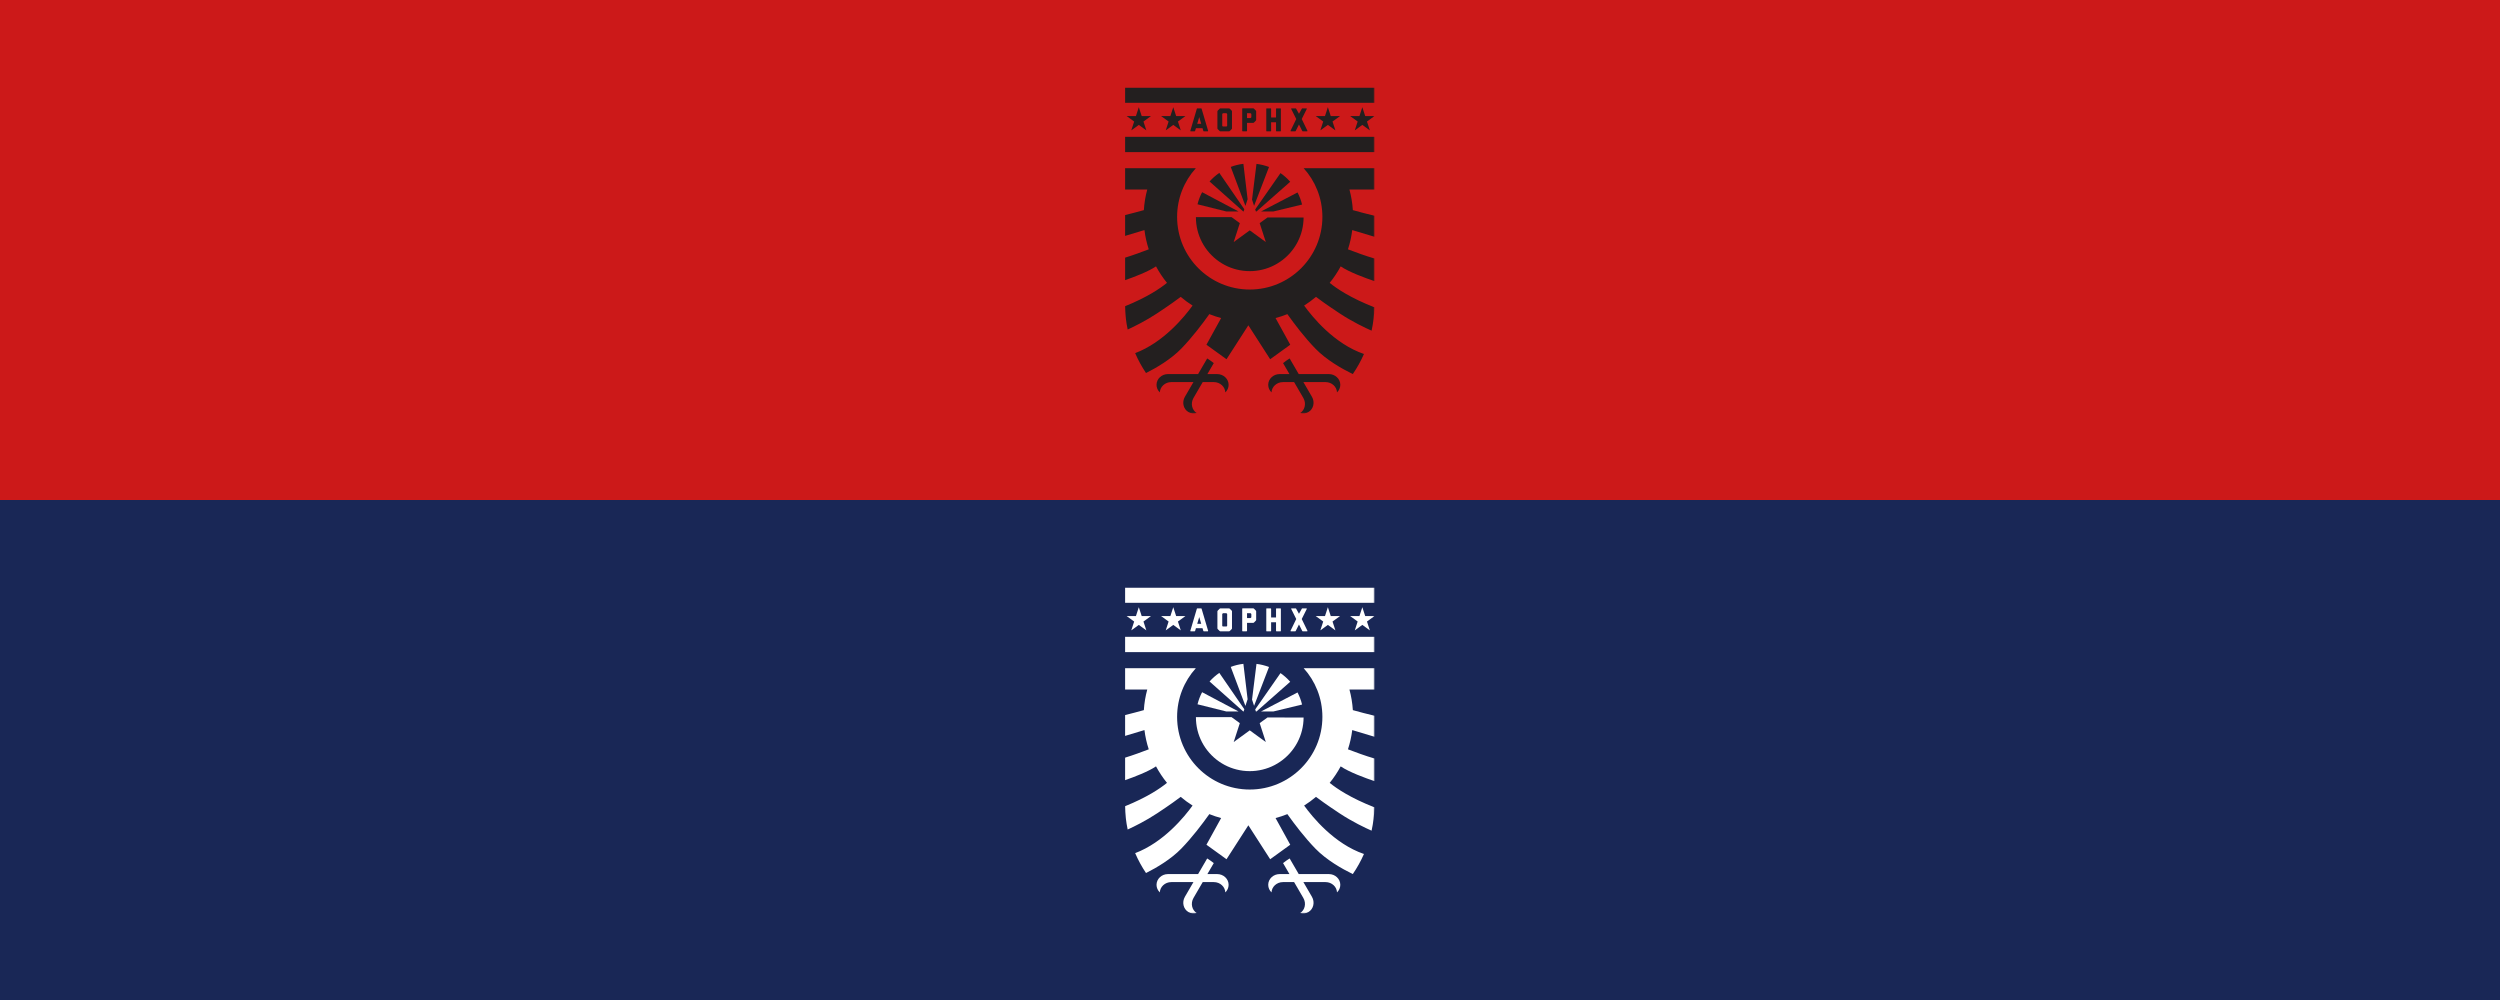 <?xml version="1.0" encoding="UTF-8" standalone="no"?>
<svg width="2000px" height="800px" viewBox="0 0 2000 800" version="1.1" xmlns="http://www.w3.org/2000/svg" xmlns:xlink="http://www.w3.org/1999/xlink" style="background: #57646D;">
    <rect x="0" y="0" width="2000" height="800" fill="#808080" stroke="none"/>
    <!-- Generator: Sketch 39.1 (31720) - http://www.bohemiancoding.com/sketch -->
    <title>Artboard</title>
    <desc>Created with Sketch.</desc>
    <defs>
        <polygon id="path-1" points="0 260.769 199.604 260.769 199.604 0 0 0"></polygon>
        <polygon id="path-3" points="0 260.769 199.604 260.769 199.604 0 0 0"></polygon>
    </defs>
    <g id="Page-1" stroke="none" stroke-width="1" fill="none" fill-rule="evenodd">
        <g id="Artboard">
            <rect id="Rectangle-Copy" fill="#192756" x="0" y="400" width="2000" height="400"></rect>
            <rect id="Rectangle-Copy-2" fill="#CC1919" x="0" y="0" width="2000" height="400"></rect>
            <g id="Page-1" transform="translate(900, 470)">
                <path d="M90.81,99.165 L80.98,99.165 L58.016,93.434 C58.852,90.03 60.087,86.782 61.689,83.76 L90.81,99.165 L90.81,99.165 Z" id="Fill-1" fill="#FFFFFF"></path>
                <path d="M142.881,104.03 C142.852,107.576 142.413,111.008 141.59,114.299 C140.753,117.703 139.491,120.937 137.888,123.959 C136.257,127.065 134.242,129.93 131.93,132.526 C129.617,135.108 126.994,137.42 124.115,139.377 C121.306,141.32 118.228,142.937 114.98,144.157 C111.774,145.363 108.384,146.2 104.851,146.611 C103.207,146.81 101.505,146.909 99.803,146.909 C97.987,146.909 96.2,146.795 94.455,146.583 C90.966,146.143 87.604,145.292 84.441,144.086 C81.164,142.838 78.072,141.193 75.25,139.222 C72.37,137.221 69.76,134.895 67.462,132.271 C65.179,129.689 63.207,126.824 61.604,123.746 C60.03,120.725 58.781,117.476 57.959,114.086 C57.164,110.81 56.739,107.377 56.739,103.845 L56.739,103.689 L85.278,103.732 L91.859,108.512 L86.952,123.632 L99.803,114.285 L112.652,123.632 L107.746,108.512 L114.001,103.973 L142.881,104.03 Z" id="Fill-3" fill="#FFFFFF"></path>
                <path d="M95.462,97.406 L94.895,99.164 L94.583,99.164 L67.646,75.193 C69.958,72.597 72.583,70.285 75.448,68.313 L95.462,97.406 Z" id="Fill-5" fill="#FFFFFF"></path>
                <path d="M98.086,89.363 L98.086,89.377 L96.327,94.753 L84.597,63.533 C87.803,62.313 91.178,61.477 94.71,61.065 L98.086,89.363 Z" id="Fill-7" fill="#FFFFFF"></path>
                <path d="M115.207,63.604 L103.264,94.682 L101.633,89.689 L105.192,61.108 C108.681,61.533 112.044,62.384 115.207,63.604" id="Fill-9" fill="#FFFFFF"></path>
                <path d="M132.172,75.42 L105.206,99.164 L104.711,99.164 L104.172,97.519 L124.399,68.484 C127.264,70.469 129.874,72.81 132.172,75.42" id="Fill-11" fill="#FFFFFF"></path>
                <path d="M141.66,93.632 L118.767,99.164 L108.825,99.164 L138.029,83.958 C139.604,86.994 140.838,90.242 141.66,93.632" id="Fill-13" fill="#FFFFFF"></path>
                <mask id="mask-2" fill="white">
                    <use xlink:href="#path-1"></use>
                </mask>
                <g id="Clip-16"></g>
                <polygon id="Fill-15" fill="#FFFFFF" mask="url(#mask-2)" points="0 51.695 199.604 51.695 199.604 39.455 0 39.455"></polygon>
                <polygon id="Fill-17" fill="#FFFFFF" mask="url(#mask-2)" points="0 12.24 199.604 12.24 199.604 4.03144815e-14 0 4.03144815e-14"></polygon>
                <path d="M60.968,29.03 L59.391,23.643 L57.788,29.03 L60.968,29.03 Z M61.31,17.098 C62.185,20.043 63.053,22.976 63.911,25.903 C64.769,28.829 65.637,31.764 66.513,34.707 C66.548,34.795 66.517,34.877 66.42,34.956 C66.324,35.034 66.225,35.074 66.118,35.074 L63.123,35.074 C63.018,35.074 62.921,35.034 62.833,34.956 C62.745,34.877 62.684,34.795 62.65,34.707 L62.019,32.578 L56.737,32.578 L56.106,34.707 C56.07,34.795 56.009,34.877 55.921,34.956 C55.835,35.034 55.738,35.074 55.633,35.074 L52.636,35.074 C52.532,35.074 52.43,35.034 52.335,34.956 C52.239,34.877 52.208,34.795 52.243,34.707 L57.446,17.098 L57.446,17.073 C57.551,16.827 57.674,16.705 57.813,16.705 L58.971,16.705 L59.785,16.705 L60.941,16.705 C61.098,16.705 61.222,16.827 61.31,17.073 L61.31,17.098 Z" id="Fill-18" fill="#FFFFFF" mask="url(#mask-2)"></path>
                <path d="M78.47,20.568 C78.4,20.568 78.348,20.595 78.312,20.648 L77.866,21.066 C77.813,21.118 77.788,21.171 77.788,21.223 L77.788,21.276 L77.788,30.635 C77.788,30.687 77.813,30.748 77.866,30.818 L78.233,31.185 L81.283,31.185 L81.65,30.818 C81.703,30.765 81.73,30.704 81.73,30.635 L81.73,21.276 L81.73,21.223 C81.73,21.171 81.703,21.118 81.65,21.066 L81.23,20.648 C81.178,20.595 81.115,20.568 81.046,20.568 L78.47,20.568 Z M85.592,32.63 C85.592,32.718 85.583,32.798 85.565,32.867 C85.548,32.937 85.527,33.008 85.501,33.077 C85.474,33.148 85.416,33.226 85.33,33.314 L83.832,34.785 C83.691,34.926 83.542,35.013 83.385,35.048 C83.315,35.066 83.244,35.074 83.175,35.074 L76.368,35.074 C76.28,35.074 76.2,35.066 76.131,35.048 C75.973,35.013 75.825,34.926 75.684,34.785 L74.213,33.314 C74.073,33.174 73.985,33.025 73.949,32.867 C73.932,32.798 73.924,32.718 73.924,32.63 L73.924,19.15 C73.924,19.079 73.932,19.009 73.949,18.938 C73.985,18.764 74.073,18.606 74.213,18.466 L75.684,16.994 C75.825,16.853 75.973,16.767 76.131,16.731 C76.2,16.714 76.28,16.704 76.368,16.704 L83.148,16.704 C83.217,16.704 83.288,16.714 83.358,16.731 C83.534,16.767 83.691,16.853 83.832,16.994 L85.33,18.466 C85.416,18.554 85.474,18.636 85.501,18.716 C85.527,18.795 85.548,18.869 85.565,18.938 C85.583,19.009 85.592,19.079 85.592,19.15 L85.592,32.63 Z" id="Fill-19" fill="#FFFFFF" mask="url(#mask-2)"></path>
                <path d="M97.628,24.431 L100.336,24.431 L100.388,24.431 C100.439,24.431 100.493,24.404 100.546,24.352 L100.992,23.935 C101.009,23.901 101.026,23.878 101.045,23.87 C101.062,23.861 101.07,23.84 101.07,23.804 L101.07,23.726 L101.07,21.272 L101.07,21.22 C101.07,21.203 101.062,21.186 101.045,21.169 C101.026,21.15 101.009,21.125 100.992,21.09 L100.546,20.647 C100.51,20.629 100.479,20.611 100.453,20.594 C100.426,20.577 100.405,20.568 100.388,20.568 L100.336,20.568 L97.628,20.568 L97.628,24.431 Z M104.933,25.824 L104.907,25.85 L104.933,25.85 C104.933,25.938 104.926,26.017 104.907,26.087 C104.872,26.244 104.785,26.393 104.645,26.533 L103.172,28.031 C103.033,28.172 102.875,28.26 102.7,28.294 C102.629,28.312 102.56,28.312 102.49,28.294 L97.628,28.294 L97.628,34.681 C97.628,34.769 97.59,34.851 97.51,34.929 C97.431,35.009 97.338,35.048 97.233,35.048 L94.133,35.048 C94.028,35.048 93.94,35.009 93.87,34.929 C93.799,34.851 93.765,34.769 93.765,34.681 L93.765,17.046 C93.765,16.802 93.887,16.678 94.133,16.678 L102.49,16.678 C102.56,16.678 102.629,16.688 102.7,16.705 C102.77,16.722 102.845,16.745 102.923,16.77 C103.002,16.797 103.086,16.854 103.172,16.942 L104.645,18.438 C104.785,18.58 104.872,18.738 104.907,18.912 C104.926,18.983 104.933,19.053 104.933,19.122 L104.933,25.824 Z" id="Fill-20" fill="#FFFFFF" mask="url(#mask-2)"></path>
                <path d="M124.696,17.072 L124.696,34.707 C124.696,34.952 124.572,35.074 124.327,35.074 L121.201,35.074 C121.113,35.074 121.029,35.04 120.951,34.969 C120.873,34.899 120.832,34.811 120.832,34.707 L120.832,27.821 L116.89,27.821 L116.89,34.707 C116.89,34.811 116.852,34.899 116.772,34.969 C116.693,35.04 116.611,35.074 116.523,35.074 L113.395,35.074 C113.15,35.074 113.026,34.952 113.026,34.707 L113.026,17.072 C113.026,16.827 113.15,16.705 113.395,16.705 L116.523,16.705 C116.611,16.705 116.693,16.741 116.772,16.81 C116.852,16.88 116.89,16.968 116.89,17.072 L116.89,23.958 L120.832,23.958 L120.832,17.072 C120.832,16.968 120.873,16.88 120.951,16.81 C121.029,16.741 121.113,16.705 121.201,16.705 L124.327,16.705 C124.572,16.705 124.696,16.827 124.696,17.072" id="Fill-21" fill="#FFFFFF" mask="url(#mask-2)"></path>
                <path d="M145.984,34.68 C146.018,34.785 145.992,34.878 145.904,34.956 C145.816,35.035 145.72,35.075 145.615,35.075 L142.25,35.075 C142.147,35.075 142.046,35.035 141.948,34.956 C141.853,34.878 141.786,34.785 141.752,34.68 L139.176,29.583 L136.626,34.68 C136.592,34.785 136.527,34.878 136.43,34.956 C136.334,35.035 136.233,35.075 136.128,35.075 L132.765,35.075 C132.659,35.075 132.562,35.035 132.476,34.956 C132.386,34.878 132.361,34.785 132.396,34.68 C132.43,34.575 132.466,34.505 132.501,34.47 L136.995,25.219 L132.974,17.178 C132.94,17.143 132.921,17.107 132.921,17.072 C132.887,16.985 132.913,16.902 133.001,16.824 C133.087,16.744 133.185,16.705 133.29,16.705 L136.575,16.705 C136.679,16.705 136.758,16.74 136.81,16.81 C136.863,16.88 136.915,16.967 136.969,17.072 L139.176,21.015 L141.409,17.072 C141.462,16.967 141.515,16.88 141.568,16.81 C141.62,16.74 141.698,16.705 141.805,16.705 L145.089,16.705 C145.193,16.705 145.291,16.744 145.378,16.824 C145.466,16.902 145.491,16.985 145.457,17.072 C145.457,17.107 145.439,17.143 145.405,17.178 L141.384,25.219 L145.879,34.47 C145.913,34.505 145.948,34.575 145.984,34.68" id="Fill-22" fill="#FFFFFF" mask="url(#mask-2)"></path>
                <path d="M199.605,81.608 L179.545,81.608 C180.99,86.916 181.919,92.435 182.278,98.103 C187.166,99.459 194.254,101.371 199.605,102.597 L199.605,119.417 C193.131,117.472 184.766,114.957 181.795,114.055 C181.139,119.364 179.973,124.505 178.362,129.455 C184.091,131.663 192.66,134.825 199.605,136.805 L199.605,154.912 C191.985,152.337 179.334,147.702 172.536,143.095 C170.031,147.783 167.088,152.198 163.751,156.289 C169.48,160.966 180.544,168.419 199.572,175.868 C199.386,182.261 198.596,188.497 197.267,194.534 C192.44,192.414 181.997,187.507 171.548,180.597 C160.946,173.59 155.085,169.244 152.783,167.49 C149.796,170.032 146.623,172.354 143.297,174.448 C149.953,183.672 167.405,205.072 191.168,213.192 C188.691,218.844 185.692,224.212 182.234,229.258 C173.553,225.027 161.163,218.001 152.275,208.848 C143.664,199.983 135.405,189.058 129.892,181.296 C126.826,182.531 123.683,183.592 120.45,184.449 L132.205,205.781 L116.141,217.39 L98.683,190.234 L81.213,217.39 L65.148,205.781 L76.904,184.449 C73.671,183.592 70.518,182.531 67.461,181.296 C61.949,189.058 53.69,199.983 45.078,208.848 C36.748,217.422 25.351,224.134 16.802,228.425 C13.446,223.424 10.538,218.097 8.129,212.502 C30.905,203.906 47.575,183.417 54.057,174.448 C50.721,172.354 47.549,170.024 44.561,167.49 C42.258,169.252 36.396,173.59 25.806,180.597 C16.661,186.651 7.508,191.16 2.138,193.622 C0.868,187.597 0.139,181.36 0.017,174.983 C17.678,167.834 28.094,160.781 33.595,156.289 C30.264,152.198 27.322,147.783 24.809,143.095 C18.633,147.273 7.674,151.478 0,154.141 L0,136.141 C6.483,134.16 13.877,131.427 19,129.455 C17.38,124.505 16.223,119.364 15.558,114.055 C12.921,114.852 6.026,116.927 0,118.741 L0,102.072 C4.976,100.862 10.844,99.276 15.075,98.103 C15.434,92.435 16.363,86.916 17.809,81.608 L0,81.608 L0,64.56 L56.668,64.56 C47.356,74.872 41.688,88.529 41.688,103.507 C41.688,135.605 67.705,161.624 99.803,161.624 C131.901,161.624 157.915,135.605 157.915,103.507 C157.915,88.529 152.247,74.872 142.936,64.56 L199.605,64.56 L199.605,81.608 Z" id="Fill-23" fill="#FFFFFF" mask="url(#mask-2)"></path>
                <polygon id="Fill-24" fill="#FFFFFF" mask="url(#mask-2)" points="11.052 15.756 13.353 22.84 20.803 22.84 14.777 27.218 17.078 34.301 11.052 29.923 5.027 34.301 7.328 27.218 1.301 22.84 8.752 22.84"></polygon>
                <polygon id="Fill-25" fill="#FFFFFF" mask="url(#mask-2)" points="38.612 15.756 40.914 22.84 48.361 22.84 42.336 27.218 44.639 34.301 38.612 29.923 32.587 34.301 34.889 27.218 28.862 22.84 36.309 22.84"></polygon>
                <polygon id="Fill-26" fill="#FFFFFF" mask="url(#mask-2)" points="162.297 15.756 164.598 22.84 172.047 22.84 166.02 27.218 168.323 34.301 162.297 29.923 156.271 34.301 158.572 27.218 152.547 22.84 159.995 22.84"></polygon>
                <polygon id="Fill-27" fill="#FFFFFF" mask="url(#mask-2)" points="189.857 15.756 192.158 22.84 199.604 22.84 193.579 27.218 195.882 34.301 189.857 29.923 183.831 34.301 186.132 27.218 180.107 22.84 187.553 22.84"></polygon>
                <path d="M80.202,231.781 C78.545,230.22 76.252,229.259 73.72,229.259 L65.91,229.259 L66.706,227.888 L71.016,220.48 C69.328,219.156 67.623,217.898 65.754,216.755 L58.667,228.939 L58.483,229.259 L55.751,229.259 L52.361,229.259 L34.392,229.259 C31.86,229.259 29.565,230.22 27.908,231.781 C26.245,233.341 25.219,235.487 25.219,237.87 C25.219,240.225 26.228,242.364 27.856,243.914 C27.962,241.688 28.959,239.674 30.537,238.203 C32.192,236.643 34.487,235.678 37.02,235.678 L47.41,235.678 L54.748,235.678 L47.93,247.403 C46.656,249.593 46.335,252.06 46.85,254.276 C47.362,256.498 48.701,258.461 50.762,259.659 C52.798,260.846 55.152,261.049 57.313,260.42 C55.442,259.212 54.203,257.335 53.723,255.232 C53.208,253.016 53.528,250.548 54.801,248.361 L60.025,239.376 L62.175,235.678 L71.091,235.678 C73.623,235.678 75.918,236.643 77.574,238.203 C79.151,239.674 80.148,241.688 80.256,243.914 C81.884,242.364 82.891,240.225 82.891,237.87 C82.891,235.487 81.867,233.341 80.202,231.781" id="Fill-28" fill="#FFFFFF" mask="url(#mask-2)"></path>
                <path d="M117.263,231.781 C118.917,230.22 121.213,229.259 123.744,229.259 L131.554,229.259 L130.757,227.888 L126.447,220.48 C128.134,219.156 129.839,217.898 131.71,216.755 L138.796,228.939 L138.982,229.259 L141.711,229.259 L145.106,229.259 L163.073,229.259 C165.605,229.259 167.9,230.22 169.554,231.781 C171.218,233.341 172.243,235.487 172.243,237.87 C172.243,240.225 171.236,242.364 169.606,243.914 C169.503,241.688 168.504,239.674 166.927,238.203 C165.273,236.643 162.976,235.678 160.445,235.678 L150.053,235.678 L142.715,235.678 L149.535,247.403 C150.808,249.593 151.128,252.06 150.613,254.276 C150.101,256.498 148.761,258.461 146.703,259.659 C144.664,260.846 142.311,261.049 140.151,260.42 C142.022,259.212 143.262,257.335 143.741,255.232 C144.256,253.016 143.937,250.548 142.663,248.361 L137.439,239.376 L135.287,235.678 L126.371,235.678 C123.842,235.678 121.545,236.643 119.891,238.203 C118.313,239.674 117.314,241.688 117.21,243.914 C115.579,242.364 114.575,240.225 114.575,237.87 C114.575,235.487 115.596,233.341 117.263,231.781" id="Fill-29" fill="#FFFFFF" mask="url(#mask-2)"></path>
            </g>
            <g id="Page-1" transform="translate(900, 70)">
                <path d="M90.81,99.165 L80.98,99.165 L58.016,93.434 C58.852,90.03 60.087,86.782 61.689,83.76 L90.81,99.165 L90.81,99.165 Z" id="Fill-1" fill="#231F1F"></path>
                <path d="M142.881,104.03 C142.852,107.576 142.413,111.008 141.59,114.299 C140.753,117.703 139.491,120.937 137.888,123.959 C136.257,127.065 134.242,129.93 131.93,132.526 C129.617,135.108 126.994,137.42 124.115,139.377 C121.306,141.32 118.228,142.937 114.98,144.157 C111.774,145.363 108.384,146.2 104.851,146.611 C103.207,146.81 101.505,146.909 99.803,146.909 C97.987,146.909 96.2,146.795 94.455,146.583 C90.966,146.143 87.604,145.292 84.441,144.086 C81.164,142.838 78.072,141.193 75.25,139.222 C72.37,137.221 69.76,134.895 67.462,132.271 C65.179,129.689 63.207,126.824 61.604,123.746 C60.03,120.725 58.781,117.476 57.959,114.086 C57.164,110.81 56.739,107.377 56.739,103.845 L56.739,103.689 L85.278,103.732 L91.859,108.512 L86.952,123.632 L99.803,114.285 L112.652,123.632 L107.746,108.512 L114.001,103.973 L142.881,104.03 Z" id="Fill-3" fill="#231F1F"></path>
                <path d="M95.462,97.406 L94.895,99.164 L94.583,99.164 L67.646,75.193 C69.958,72.597 72.583,70.285 75.448,68.313 L95.462,97.406 Z" id="Fill-5" fill="#231F1F"></path>
                <path d="M98.086,89.363 L98.086,89.377 L96.327,94.753 L84.597,63.533 C87.803,62.313 91.178,61.477 94.71,61.065 L98.086,89.363 Z" id="Fill-7" fill="#231F1F"></path>
                <path d="M115.207,63.604 L103.264,94.682 L101.633,89.689 L105.192,61.108 C108.681,61.533 112.044,62.384 115.207,63.604" id="Fill-9" fill="#231F1F"></path>
                <path d="M132.172,75.42 L105.206,99.164 L104.711,99.164 L104.172,97.519 L124.399,68.484 C127.264,70.469 129.874,72.81 132.172,75.42" id="Fill-11" fill="#231F1F"></path>
                <path d="M141.66,93.632 L118.767,99.164 L108.825,99.164 L138.029,83.958 C139.604,86.994 140.838,90.242 141.66,93.632" id="Fill-13" fill="#231F1F"></path>
                <mask id="mask-4" fill="white">
                    <use xlink:href="#path-3"></use>
                </mask>
                <g id="Clip-16"></g>
                <polygon id="Fill-15" fill="#231F1F" mask="url(#mask-4)" points="0 51.695 199.604 51.695 199.604 39.455 0 39.455"></polygon>
                <polygon id="Fill-17" fill="#231F1F" mask="url(#mask-4)" points="0 12.24 199.604 12.24 199.604 4.03144815e-14 0 4.03144815e-14"></polygon>
                <path d="M60.968,29.03 L59.391,23.643 L57.788,29.03 L60.968,29.03 Z M61.31,17.098 C62.185,20.043 63.053,22.976 63.911,25.903 C64.769,28.829 65.637,31.764 66.513,34.707 C66.548,34.795 66.517,34.877 66.42,34.956 C66.324,35.034 66.225,35.074 66.118,35.074 L63.123,35.074 C63.018,35.074 62.921,35.034 62.833,34.956 C62.745,34.877 62.684,34.795 62.65,34.707 L62.019,32.578 L56.737,32.578 L56.106,34.707 C56.07,34.795 56.009,34.877 55.921,34.956 C55.835,35.034 55.738,35.074 55.633,35.074 L52.636,35.074 C52.532,35.074 52.43,35.034 52.335,34.956 C52.239,34.877 52.208,34.795 52.243,34.707 L57.446,17.098 L57.446,17.073 C57.551,16.827 57.674,16.705 57.813,16.705 L58.971,16.705 L59.785,16.705 L60.941,16.705 C61.098,16.705 61.222,16.827 61.31,17.073 L61.31,17.098 Z" id="Fill-18" fill="#231F1F" mask="url(#mask-4)"></path>
                <path d="M78.47,20.568 C78.4,20.568 78.348,20.595 78.312,20.648 L77.866,21.066 C77.813,21.118 77.788,21.171 77.788,21.223 L77.788,21.276 L77.788,30.635 C77.788,30.687 77.813,30.748 77.866,30.818 L78.233,31.185 L81.283,31.185 L81.65,30.818 C81.703,30.765 81.73,30.704 81.73,30.635 L81.73,21.276 L81.73,21.223 C81.73,21.171 81.703,21.118 81.65,21.066 L81.23,20.648 C81.178,20.595 81.115,20.568 81.046,20.568 L78.47,20.568 Z M85.592,32.63 C85.592,32.718 85.583,32.798 85.565,32.867 C85.548,32.937 85.527,33.008 85.501,33.077 C85.474,33.148 85.416,33.226 85.33,33.314 L83.832,34.785 C83.691,34.926 83.542,35.013 83.385,35.048 C83.315,35.066 83.244,35.074 83.175,35.074 L76.368,35.074 C76.28,35.074 76.2,35.066 76.131,35.048 C75.973,35.013 75.825,34.926 75.684,34.785 L74.213,33.314 C74.073,33.174 73.985,33.025 73.949,32.867 C73.932,32.798 73.924,32.718 73.924,32.63 L73.924,19.15 C73.924,19.079 73.932,19.009 73.949,18.938 C73.985,18.764 74.073,18.606 74.213,18.466 L75.684,16.994 C75.825,16.853 75.973,16.767 76.131,16.731 C76.2,16.714 76.28,16.704 76.368,16.704 L83.148,16.704 C83.217,16.704 83.288,16.714 83.358,16.731 C83.534,16.767 83.691,16.853 83.832,16.994 L85.33,18.466 C85.416,18.554 85.474,18.636 85.501,18.716 C85.527,18.795 85.548,18.869 85.565,18.938 C85.583,19.009 85.592,19.079 85.592,19.15 L85.592,32.63 Z" id="Fill-19" fill="#231F1F" mask="url(#mask-4)"></path>
                <path d="M97.628,24.431 L100.336,24.431 L100.388,24.431 C100.439,24.431 100.493,24.404 100.546,24.352 L100.992,23.935 C101.009,23.901 101.026,23.878 101.045,23.87 C101.062,23.861 101.07,23.84 101.07,23.804 L101.07,23.726 L101.07,21.272 L101.07,21.22 C101.07,21.203 101.062,21.186 101.045,21.169 C101.026,21.15 101.009,21.125 100.992,21.09 L100.546,20.647 C100.51,20.629 100.479,20.611 100.453,20.594 C100.426,20.577 100.405,20.568 100.388,20.568 L100.336,20.568 L97.628,20.568 L97.628,24.431 Z M104.933,25.824 L104.907,25.85 L104.933,25.85 C104.933,25.938 104.926,26.017 104.907,26.087 C104.872,26.244 104.785,26.393 104.645,26.533 L103.172,28.031 C103.033,28.172 102.875,28.26 102.7,28.294 C102.629,28.312 102.56,28.312 102.49,28.294 L97.628,28.294 L97.628,34.681 C97.628,34.769 97.59,34.851 97.51,34.929 C97.431,35.009 97.338,35.048 97.233,35.048 L94.133,35.048 C94.028,35.048 93.94,35.009 93.87,34.929 C93.799,34.851 93.765,34.769 93.765,34.681 L93.765,17.046 C93.765,16.802 93.887,16.678 94.133,16.678 L102.49,16.678 C102.56,16.678 102.629,16.688 102.7,16.705 C102.77,16.722 102.845,16.745 102.923,16.77 C103.002,16.797 103.086,16.854 103.172,16.942 L104.645,18.438 C104.785,18.58 104.872,18.738 104.907,18.912 C104.926,18.983 104.933,19.053 104.933,19.122 L104.933,25.824 Z" id="Fill-20" fill="#231F1F" mask="url(#mask-4)"></path>
                <path d="M124.696,17.072 L124.696,34.707 C124.696,34.952 124.572,35.074 124.327,35.074 L121.201,35.074 C121.113,35.074 121.029,35.04 120.951,34.969 C120.873,34.899 120.832,34.811 120.832,34.707 L120.832,27.821 L116.89,27.821 L116.89,34.707 C116.89,34.811 116.852,34.899 116.772,34.969 C116.693,35.04 116.611,35.074 116.523,35.074 L113.395,35.074 C113.15,35.074 113.026,34.952 113.026,34.707 L113.026,17.072 C113.026,16.827 113.15,16.705 113.395,16.705 L116.523,16.705 C116.611,16.705 116.693,16.741 116.772,16.81 C116.852,16.88 116.89,16.968 116.89,17.072 L116.89,23.958 L120.832,23.958 L120.832,17.072 C120.832,16.968 120.873,16.88 120.951,16.81 C121.029,16.741 121.113,16.705 121.201,16.705 L124.327,16.705 C124.572,16.705 124.696,16.827 124.696,17.072" id="Fill-21" fill="#231F1F" mask="url(#mask-4)"></path>
                <path d="M145.984,34.68 C146.018,34.785 145.992,34.878 145.904,34.956 C145.816,35.035 145.72,35.075 145.615,35.075 L142.25,35.075 C142.147,35.075 142.046,35.035 141.948,34.956 C141.853,34.878 141.786,34.785 141.752,34.68 L139.176,29.583 L136.626,34.68 C136.592,34.785 136.527,34.878 136.43,34.956 C136.334,35.035 136.233,35.075 136.128,35.075 L132.765,35.075 C132.659,35.075 132.562,35.035 132.476,34.956 C132.386,34.878 132.361,34.785 132.396,34.68 C132.43,34.575 132.466,34.505 132.501,34.47 L136.995,25.219 L132.974,17.178 C132.94,17.143 132.921,17.107 132.921,17.072 C132.887,16.985 132.913,16.902 133.001,16.824 C133.087,16.744 133.185,16.705 133.29,16.705 L136.575,16.705 C136.679,16.705 136.758,16.74 136.81,16.81 C136.863,16.88 136.915,16.967 136.969,17.072 L139.176,21.015 L141.409,17.072 C141.462,16.967 141.515,16.88 141.568,16.81 C141.62,16.74 141.698,16.705 141.805,16.705 L145.089,16.705 C145.193,16.705 145.291,16.744 145.378,16.824 C145.466,16.902 145.491,16.985 145.457,17.072 C145.457,17.107 145.439,17.143 145.405,17.178 L141.384,25.219 L145.879,34.47 C145.913,34.505 145.948,34.575 145.984,34.68" id="Fill-22" fill="#231F1F" mask="url(#mask-4)"></path>
                <path d="M199.605,81.608 L179.545,81.608 C180.99,86.916 181.919,92.435 182.278,98.103 C187.166,99.459 194.254,101.371 199.605,102.597 L199.605,119.417 C193.131,117.472 184.766,114.957 181.795,114.055 C181.139,119.364 179.973,124.505 178.362,129.455 C184.091,131.663 192.66,134.825 199.605,136.805 L199.605,154.912 C191.985,152.337 179.334,147.702 172.536,143.095 C170.031,147.783 167.088,152.198 163.751,156.289 C169.48,160.966 180.544,168.419 199.572,175.868 C199.386,182.261 198.596,188.497 197.267,194.534 C192.44,192.414 181.997,187.507 171.548,180.597 C160.946,173.59 155.085,169.244 152.783,167.49 C149.796,170.032 146.623,172.354 143.297,174.448 C149.953,183.672 167.405,205.072 191.168,213.192 C188.691,218.844 185.692,224.212 182.234,229.258 C173.553,225.027 161.163,218.001 152.275,208.848 C143.664,199.983 135.405,189.058 129.892,181.296 C126.826,182.531 123.683,183.592 120.45,184.449 L132.205,205.781 L116.141,217.39 L98.683,190.234 L81.213,217.39 L65.148,205.781 L76.904,184.449 C73.671,183.592 70.518,182.531 67.461,181.296 C61.949,189.058 53.69,199.983 45.078,208.848 C36.748,217.422 25.351,224.134 16.802,228.425 C13.446,223.424 10.538,218.097 8.129,212.502 C30.905,203.906 47.575,183.417 54.057,174.448 C50.721,172.354 47.549,170.024 44.561,167.49 C42.258,169.252 36.396,173.59 25.806,180.597 C16.661,186.651 7.508,191.16 2.138,193.622 C0.868,187.597 0.139,181.36 0.017,174.983 C17.678,167.834 28.094,160.781 33.595,156.289 C30.264,152.198 27.322,147.783 24.809,143.095 C18.633,147.273 7.674,151.478 0,154.141 L0,136.141 C6.483,134.16 13.877,131.427 19,129.455 C17.38,124.505 16.223,119.364 15.558,114.055 C12.921,114.852 6.026,116.927 0,118.741 L0,102.072 C4.976,100.862 10.844,99.276 15.075,98.103 C15.434,92.435 16.363,86.916 17.809,81.608 L0,81.608 L0,64.56 L56.668,64.56 C47.356,74.872 41.688,88.529 41.688,103.507 C41.688,135.605 67.705,161.624 99.803,161.624 C131.901,161.624 157.915,135.605 157.915,103.507 C157.915,88.529 152.247,74.872 142.936,64.56 L199.605,64.56 L199.605,81.608 Z" id="Fill-23" fill="#231F1F" mask="url(#mask-4)"></path>
                <polygon id="Fill-24" fill="#231F1F" mask="url(#mask-4)" points="11.052 15.756 13.353 22.84 20.803 22.84 14.777 27.218 17.078 34.301 11.052 29.923 5.027 34.301 7.328 27.218 1.301 22.84 8.752 22.84"></polygon>
                <polygon id="Fill-25" fill="#231F1F" mask="url(#mask-4)" points="38.612 15.756 40.914 22.84 48.361 22.84 42.336 27.218 44.639 34.301 38.612 29.923 32.587 34.301 34.889 27.218 28.862 22.84 36.309 22.84"></polygon>
                <polygon id="Fill-26" fill="#231F1F" mask="url(#mask-4)" points="162.297 15.756 164.598 22.84 172.047 22.84 166.02 27.218 168.323 34.301 162.297 29.923 156.271 34.301 158.572 27.218 152.547 22.84 159.995 22.84"></polygon>
                <polygon id="Fill-27" fill="#231F1F" mask="url(#mask-4)" points="189.857 15.756 192.158 22.84 199.604 22.84 193.579 27.218 195.882 34.301 189.857 29.923 183.831 34.301 186.132 27.218 180.107 22.84 187.553 22.84"></polygon>
                <path d="M80.202,231.781 C78.545,230.22 76.252,229.259 73.72,229.259 L65.91,229.259 L66.706,227.888 L71.016,220.48 C69.328,219.156 67.623,217.898 65.754,216.755 L58.667,228.939 L58.483,229.259 L55.751,229.259 L52.361,229.259 L34.392,229.259 C31.86,229.259 29.565,230.22 27.908,231.781 C26.245,233.341 25.219,235.487 25.219,237.87 C25.219,240.225 26.228,242.364 27.856,243.914 C27.962,241.688 28.959,239.674 30.537,238.203 C32.192,236.643 34.487,235.678 37.02,235.678 L47.41,235.678 L54.748,235.678 L47.93,247.403 C46.656,249.593 46.335,252.06 46.85,254.276 C47.362,256.498 48.701,258.461 50.762,259.659 C52.798,260.846 55.152,261.049 57.313,260.42 C55.442,259.212 54.203,257.335 53.723,255.232 C53.208,253.016 53.528,250.548 54.801,248.361 L60.025,239.376 L62.175,235.678 L71.091,235.678 C73.623,235.678 75.918,236.643 77.574,238.203 C79.151,239.674 80.148,241.688 80.256,243.914 C81.884,242.364 82.891,240.225 82.891,237.87 C82.891,235.487 81.867,233.341 80.202,231.781" id="Fill-28" fill="#231F1F" mask="url(#mask-4)"></path>
                <path d="M117.263,231.781 C118.917,230.22 121.213,229.259 123.744,229.259 L131.554,229.259 L130.757,227.888 L126.447,220.48 C128.134,219.156 129.839,217.898 131.71,216.755 L138.796,228.939 L138.982,229.259 L141.711,229.259 L145.106,229.259 L163.073,229.259 C165.605,229.259 167.9,230.22 169.554,231.781 C171.218,233.341 172.243,235.487 172.243,237.87 C172.243,240.225 171.236,242.364 169.606,243.914 C169.503,241.688 168.504,239.674 166.927,238.203 C165.273,236.643 162.976,235.678 160.445,235.678 L150.053,235.678 L142.715,235.678 L149.535,247.403 C150.808,249.593 151.128,252.06 150.613,254.276 C150.101,256.498 148.761,258.461 146.703,259.659 C144.664,260.846 142.311,261.049 140.151,260.42 C142.022,259.212 143.262,257.335 143.741,255.232 C144.256,253.016 143.937,250.548 142.663,248.361 L137.439,239.376 L135.287,235.678 L126.371,235.678 C123.842,235.678 121.545,236.643 119.891,238.203 C118.313,239.674 117.314,241.688 117.21,243.914 C115.579,242.364 114.575,240.225 114.575,237.87 C114.575,235.487 115.596,233.341 117.263,231.781" id="Fill-29" fill="#231F1F" mask="url(#mask-4)"></path>
            </g>
        </g>
    </g>
</svg>
